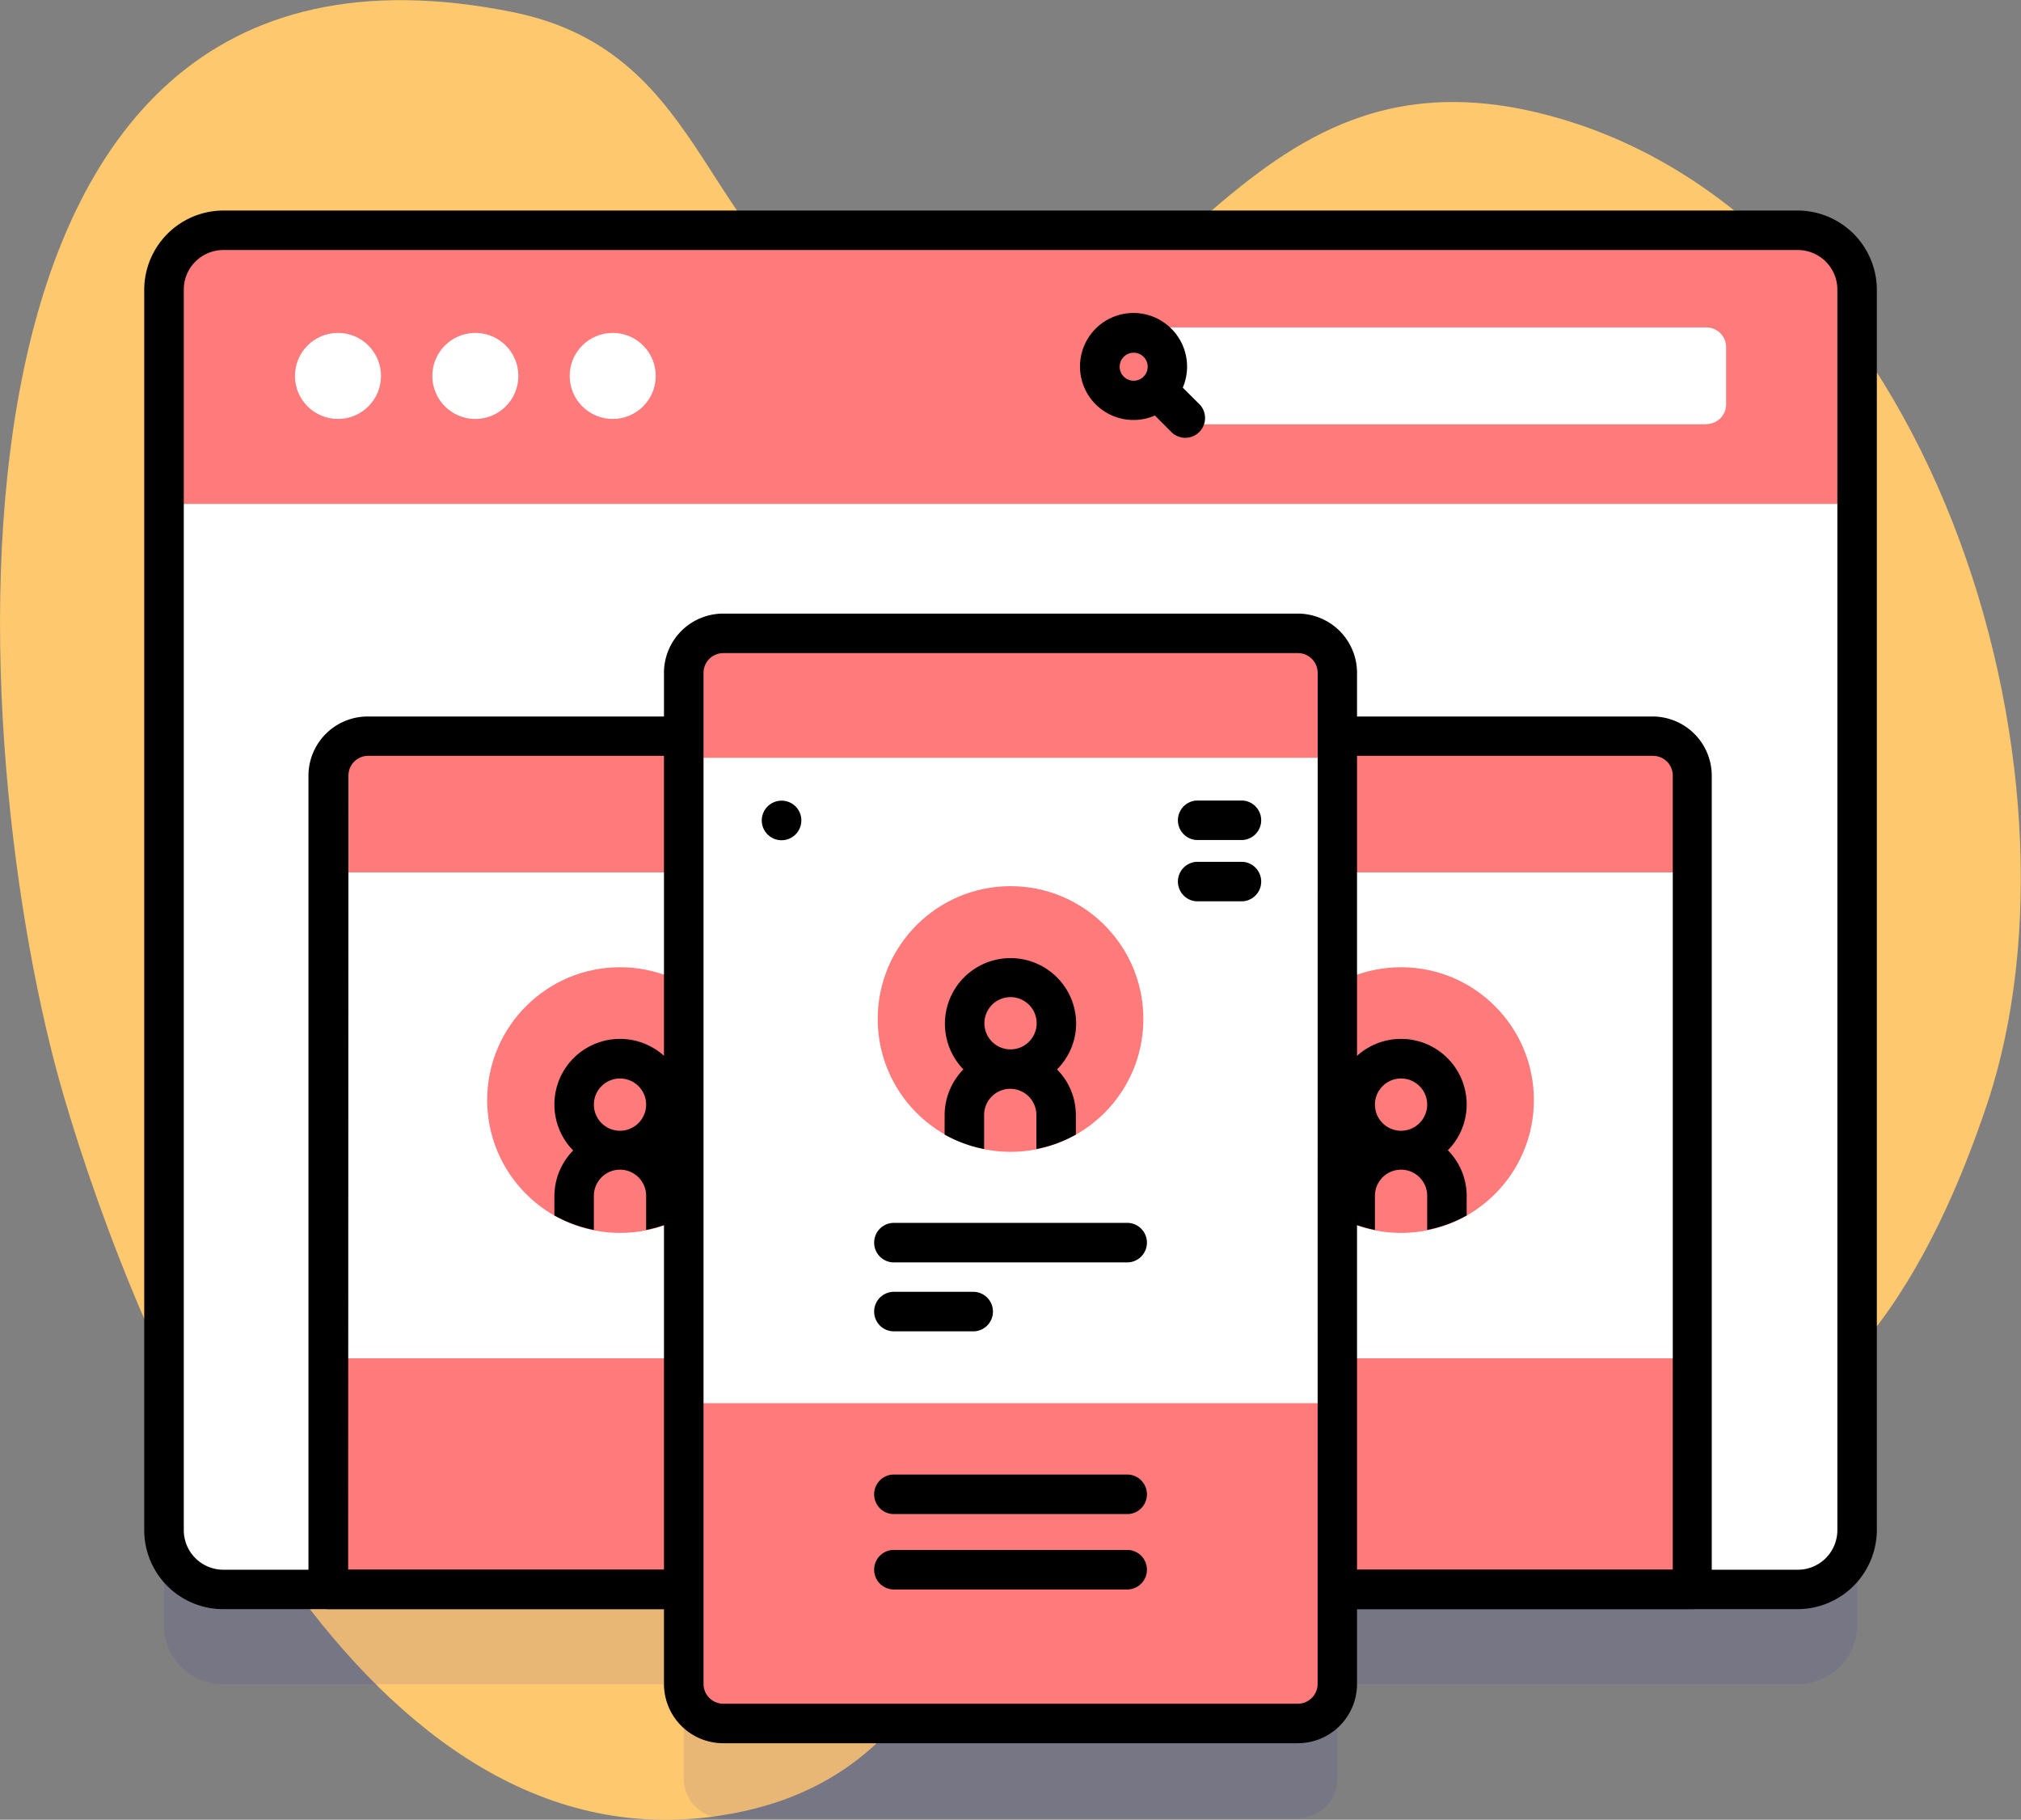 <svg id="Layer_1" data-name="Layer 1" xmlns="http://www.w3.org/2000/svg" viewBox="0 0 279.97 252.05"><rect x="0" y="0" width="279.97" height="252.05" fill="#808080" stroke="none"/><defs><style>.cls-1{fill:#fec86e;}.cls-2{fill:#2626bc;opacity:0.1;isolation:isolate;}.cls-3{fill:#fff;}.cls-4{fill:#ff7a7a;}</style></defs><title>uiux2</title><path class="cls-1" d="M68.33,235.31c10.24,35,39.76,106.39,89.64,100s30.49-70.93,76.28-79.77c20.16-3.9,33.83,31,54,29.91,26-1.4,39.27-27.16,46.54-48.81,15.42-45.92-7.67-123.78-61.71-137.26-47.16-11.77-52.68,45.85-93.68,29.12-23.05-9.41-20.75-37.5-48.82-43.17C45.69,68.16,54.71,188.74,68.33,235.31Z" transform="translate(-59.54 -83.65)"/><path class="cls-2" d="M308.6,128.67H90.45a8.2,8.2,0,0,0-8.2,8.2V308.72a8.2,8.2,0,0,0,8.2,8.2h63.81V330a5.47,5.47,0,0,0,5.47,5.47h79.6A5.47,5.47,0,0,0,244.8,330v-13.1h63.8a8.21,8.21,0,0,0,8.21-8.2V136.87a8.21,8.21,0,0,0-8.21-8.2Z" transform="translate(-59.54 -83.65)"/><path class="cls-3" d="M308.6,303.8H90.45a8.2,8.2,0,0,1-8.2-8.2V123.75a8.2,8.2,0,0,1,8.2-8.2H308.6a8.21,8.21,0,0,1,8.21,8.2V295.6A8.21,8.21,0,0,1,308.6,303.8Z" transform="translate(-59.54 -83.65)"/><path class="cls-3" d="M294,303.8H105V191.09a5.47,5.47,0,0,1,5.47-5.47h178a5.46,5.46,0,0,1,5.46,5.47Z" transform="translate(-59.54 -83.65)"/><path class="cls-4" d="M105,271.78H294v32H105Z" transform="translate(-59.54 -83.65)"/><circle class="cls-4" cx="194.09" cy="152.37" r="18.4"/><path d="M262.72,236.65A9.09,9.09,0,1,0,247.14,243a9.06,9.06,0,0,0-2.6,6.35V252a18.47,18.47,0,0,0,5.47,2v-4.72a3.62,3.62,0,0,1,7.24,0v4.72a18.47,18.47,0,0,0,5.47-2v-2.68a9,9,0,0,0-2.61-6.35A9,9,0,0,0,262.72,236.65Zm-9.09,3.62a3.62,3.62,0,1,1,3.62-3.62A3.63,3.63,0,0,1,253.63,240.27Z" transform="translate(-59.54 -83.65)"/><circle class="cls-4" cx="85.89" cy="152.37" r="18.4"/><path d="M154.52,236.65A9.09,9.09,0,1,0,138.94,243a9.06,9.06,0,0,0-2.6,6.35V252a18.47,18.47,0,0,0,5.47,2v-4.72a3.62,3.62,0,1,1,7.24,0v4.72a18.47,18.47,0,0,0,5.47-2v-2.68a9,9,0,0,0-2.61-6.35A9,9,0,0,0,154.52,236.65Zm-9.09,3.62a3.62,3.62,0,1,1,3.62-3.62A3.63,3.63,0,0,1,145.43,240.27Z" transform="translate(-59.54 -83.65)"/><path class="cls-4" d="M294,204.49H105v-13.4a5.47,5.47,0,0,1,5.47-5.47h178a5.46,5.46,0,0,1,5.46,5.47Z" transform="translate(-59.54 -83.65)"/><path class="cls-4" d="M316.81,153.45v-29.7a8.21,8.21,0,0,0-8.21-8.2H90.45a8.2,8.2,0,0,0-8.2,8.2v29.7Z" transform="translate(-59.54 -83.65)"/><circle class="cls-3" cx="46.82" cy="52.07" r="5.96"/><circle class="cls-3" cx="65.85" cy="52.07" r="5.96"/><circle class="cls-3" cx="84.88" cy="52.07" r="5.96"/><path class="cls-3" d="M295.92,142.42H221.47V129h74.45a2.74,2.74,0,0,1,2.74,2.73v7.93a2.74,2.74,0,0,1-2.74,2.73Z" transform="translate(-59.54 -83.65)"/><path d="M221.83,129.2a7.41,7.41,0,1,0-2.3,12l2.37,2.38a2.74,2.74,0,0,0,3.87-3.87l-2.38-2.37A7.41,7.41,0,0,0,221.83,129.2Zm-6.61,3.87a1.94,1.94,0,1,1,0,2.75A1.94,1.94,0,0,1,215.22,133.07Z" transform="translate(-59.54 -83.65)"/><path d="M294,306.53H105a2.73,2.73,0,0,1-2.73-2.73V191.09a8.21,8.21,0,0,1,8.2-8.2h178a8.21,8.21,0,0,1,8.2,8.2V303.8A2.74,2.74,0,0,1,294,306.53Zm-186.23-5.46h183.5v-110a2.73,2.73,0,0,0-2.73-2.73h-178a2.73,2.73,0,0,0-2.73,2.73Z" transform="translate(-59.54 -83.65)"/><path class="cls-3" d="M239.33,322.36h-79.6a5.46,5.46,0,0,1-5.47-5.46V176.84a5.46,5.46,0,0,1,5.47-5.46h79.6a5.46,5.46,0,0,1,5.47,5.46V316.9A5.46,5.46,0,0,1,239.33,322.36Z" transform="translate(-59.54 -83.65)"/><path class="cls-4" d="M154.26,278V316.9a5.46,5.46,0,0,0,5.47,5.46h79.6a5.46,5.46,0,0,0,5.47-5.46V278Z" transform="translate(-59.54 -83.65)"/><path class="cls-4" d="M244.8,188.61H154.26V176.84a5.46,5.46,0,0,1,5.47-5.46h79.6a5.46,5.46,0,0,1,5.47,5.46Z" transform="translate(-59.54 -83.65)"/><path d="M308.6,112.81H90.45a11,11,0,0,0-10.93,10.94V295.6a10.94,10.94,0,0,0,10.93,10.93h61.07V316.9a8.21,8.21,0,0,0,8.21,8.2h79.6a8.21,8.21,0,0,0,8.2-8.2V306.53H308.6a11,11,0,0,0,10.94-10.93V123.75a11,11,0,0,0-10.94-10.94ZM242.07,316.9a2.74,2.74,0,0,1-2.74,2.73h-79.6A2.74,2.74,0,0,1,157,316.9V176.84a2.74,2.74,0,0,1,2.74-2.73h79.6a2.74,2.74,0,0,1,2.74,2.73Zm72-21.3a5.48,5.48,0,0,1-5.47,5.47H247.53V176.84a8.21,8.21,0,0,0-8.2-8.2h-79.6a8.21,8.21,0,0,0-8.21,8.2V301.07H90.45A5.48,5.48,0,0,1,85,295.6V123.75a5.48,5.48,0,0,1,5.46-5.47H308.6a5.48,5.48,0,0,1,5.47,5.47Z" transform="translate(-59.54 -83.65)"/><circle class="cls-4" cx="139.99" cy="141.14" r="18.4"/><path d="M208.62,225.42A9.09,9.09,0,1,0,193,231.77a9.08,9.08,0,0,0-2.6,6.35v2.68a18.47,18.47,0,0,0,5.47,2v-4.72a3.62,3.62,0,0,1,7.24,0v4.72a18.47,18.47,0,0,0,5.47-2v-2.68a9,9,0,0,0-2.61-6.35A9,9,0,0,0,208.62,225.42ZM199.53,229a3.62,3.62,0,1,1,3.62-3.62A3.63,3.63,0,0,1,199.53,229Z" transform="translate(-59.54 -83.65)"/><path d="M215.85,258.5H183.21a2.74,2.74,0,0,1,0-5.47h32.64a2.74,2.74,0,0,1,0,5.47Z" transform="translate(-59.54 -83.65)"/><path d="M215.85,293.36H183.21a2.74,2.74,0,0,1,0-5.47h32.64a2.74,2.74,0,0,1,0,5.47Z" transform="translate(-59.54 -83.65)"/><path d="M215.85,303.8H183.21a2.74,2.74,0,0,1,0-5.47h32.64a2.74,2.74,0,0,1,0,5.47Z" transform="translate(-59.54 -83.65)"/><path d="M194.52,268.05H183.21a2.74,2.74,0,0,1,0-5.47h11.31a2.74,2.74,0,0,1,0,5.47Z" transform="translate(-59.54 -83.65)"/><path d="M231.68,200h-6.39a2.74,2.74,0,0,1,0-5.47h6.39a2.74,2.74,0,0,1,0,5.47Z" transform="translate(-59.54 -83.65)"/><path d="M231.68,208.49h-6.39a2.74,2.74,0,0,1,0-5.47h6.39a2.74,2.74,0,0,1,0,5.47Z" transform="translate(-59.54 -83.65)"/><path d="M170.55,197.29a2.74,2.74,0,1,1-2.73-2.74A2.73,2.73,0,0,1,170.55,197.29Z" transform="translate(-59.54 -83.65)"/></svg>